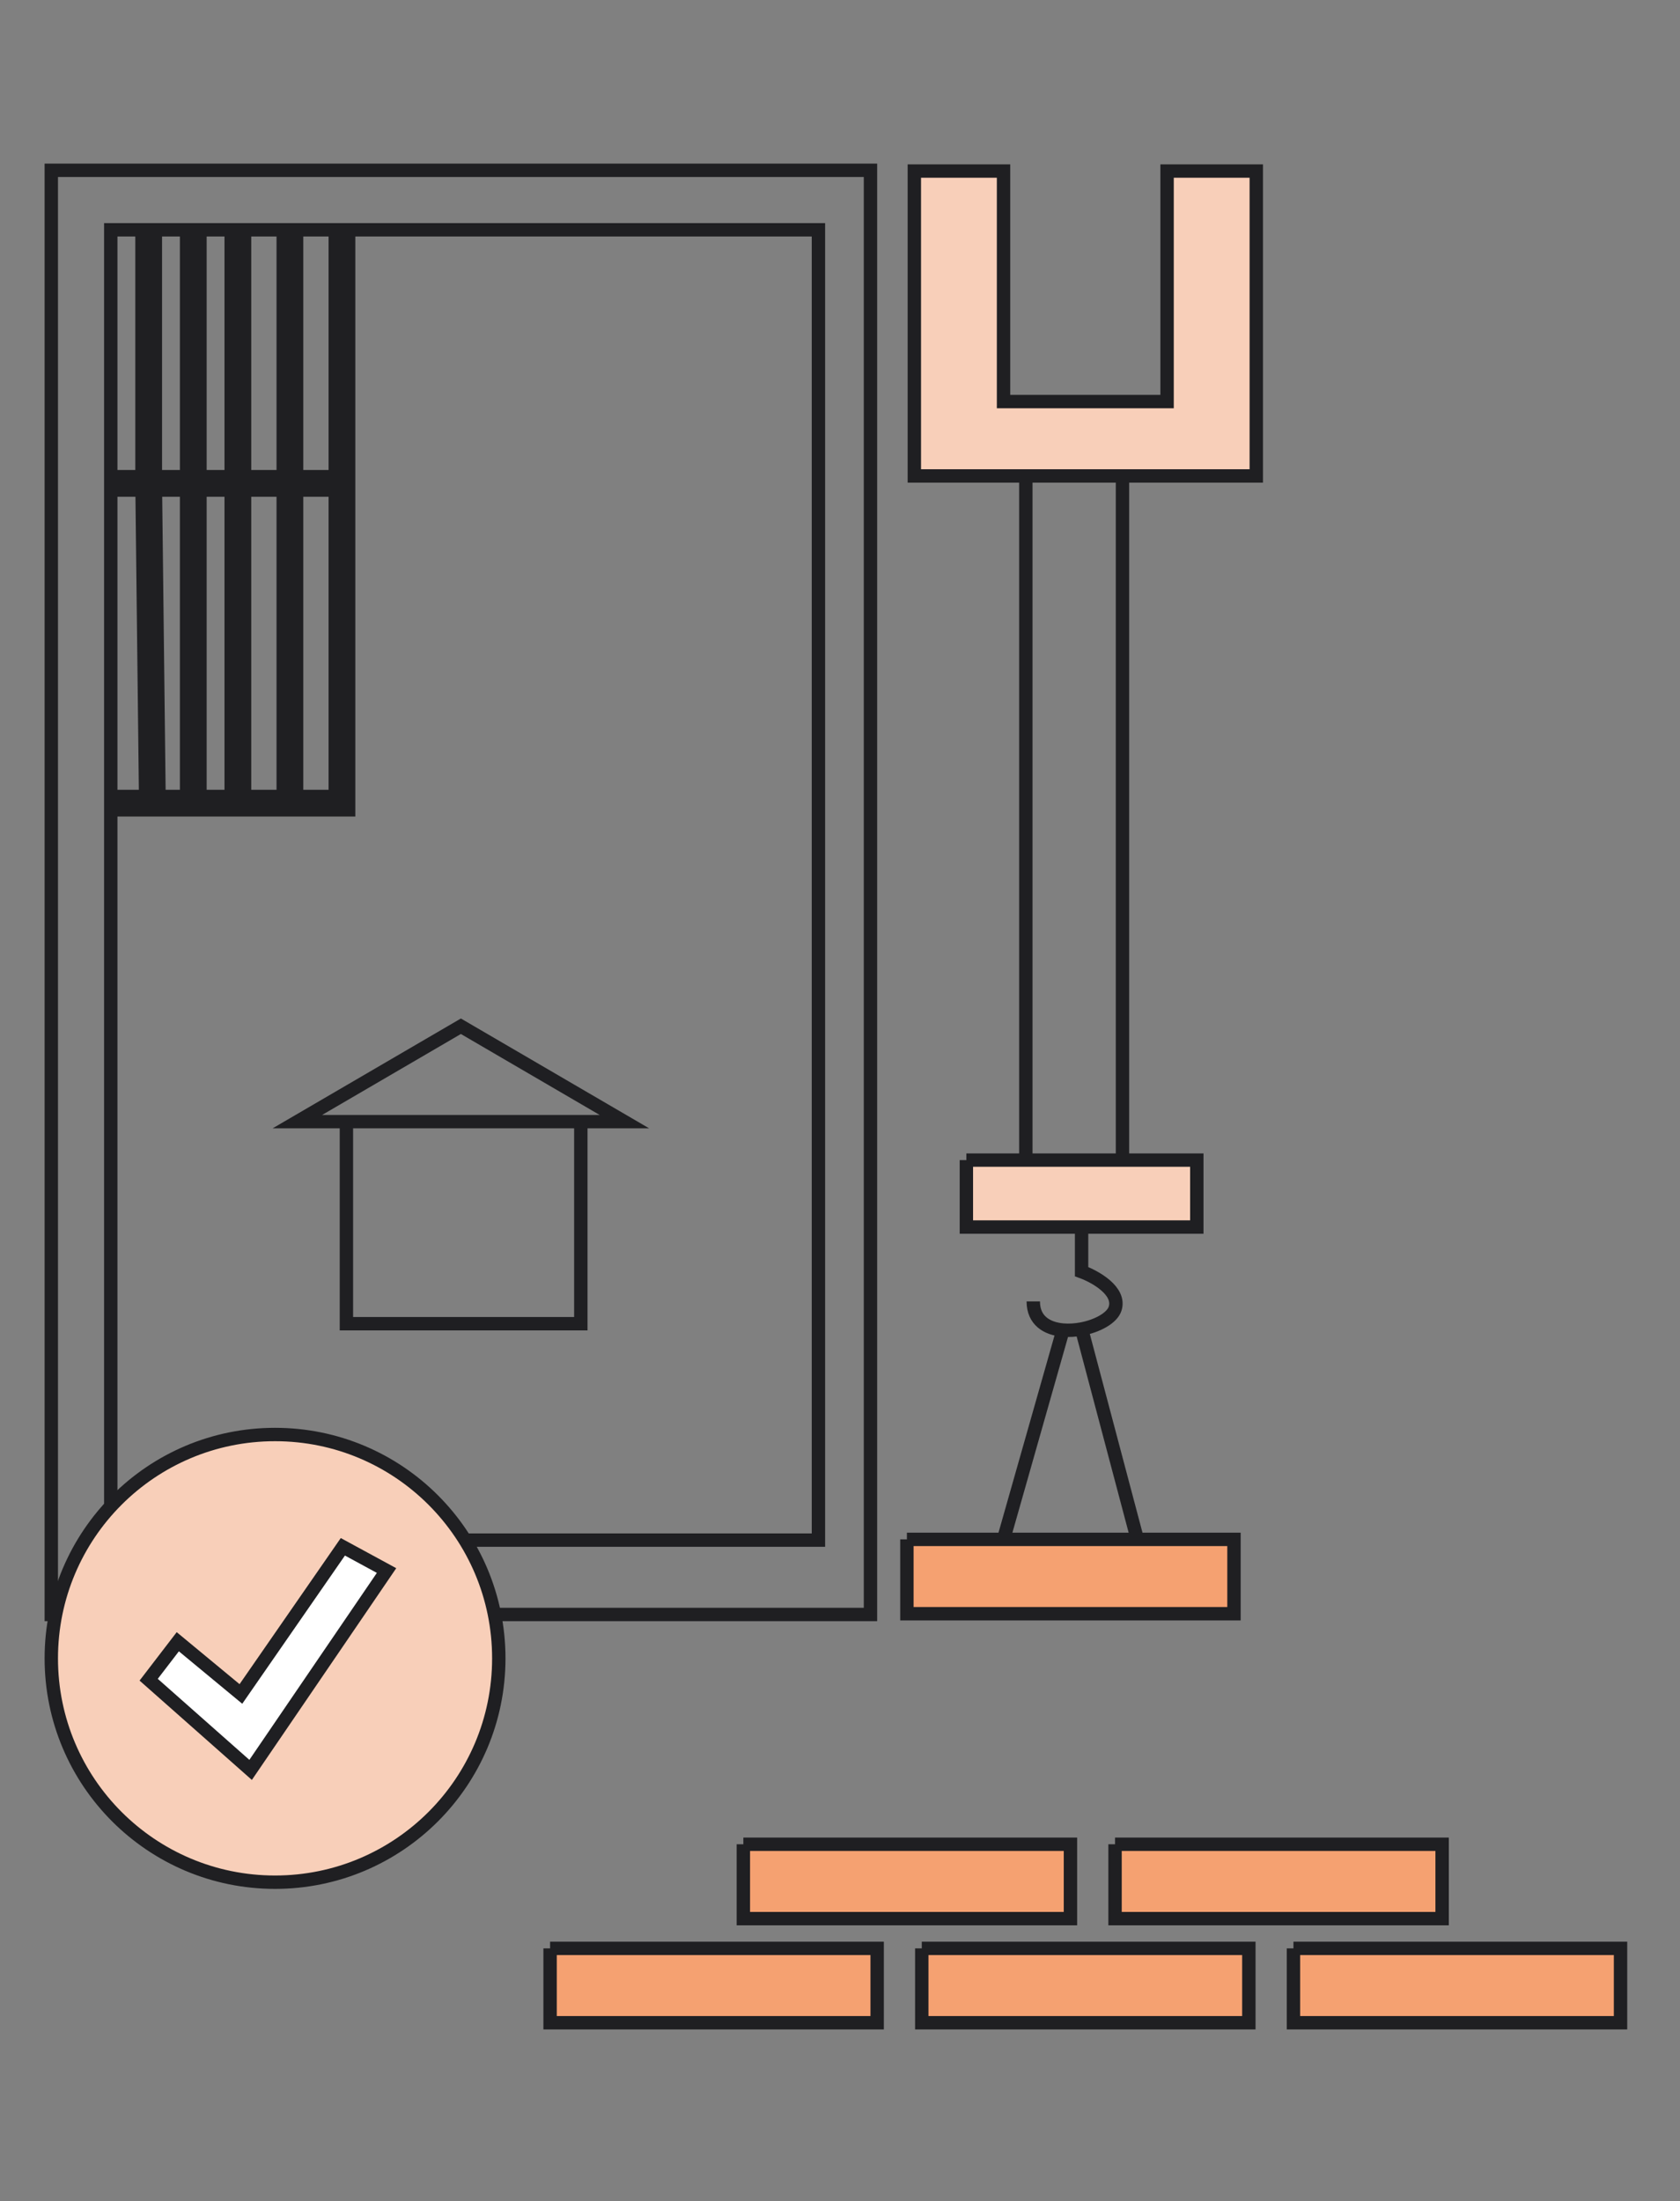 <svg width="113" height="148" viewBox="0 0 113 148" fill="none" xmlns="http://www.w3.org/2000/svg">
<rect x="0" y="0" width="113" height="148" fill="#808080" stroke="none"/>
<rect x="3.45" y="11.45" width="55.1" height="97.1" stroke="#1F1F22" stroke-width="0.9"/>
<path d="M23 54.45H23.45V54V32.5V15.45H55.05V103.55H7.45V32.95H9.555L9.795 53.55H7.5V54.45H10.25H13H16H19.5H23ZM9.55 32.05H7.45V15.45H9.55V32.05ZM10.45 32.05V15.45H12.55V32.05H10.45ZM13.45 32.05V15.45H15.55V32.05H13.45ZM16.45 32.05V15.45H19.05V32.05H16.45ZM19.95 32.05V15.45H22.55V32.05H19.95ZM19.95 32.95H22.55V53.55H19.95V32.95ZM19.05 32.95V53.55H16.45V32.95H19.05ZM15.55 32.95V53.55H13.45V32.95H15.55ZM12.55 32.95V53.55H10.695L10.455 32.95H12.55Z" stroke="#1F1F22" stroke-width="0.9"/>
<path d="M23.3 75.415V89H39.067V75.415M39.067 75.415H20L31 69L42 75.415H39.067Z" stroke="#1F1F22" stroke-width="0.9"/>
<path d="M78.5 78H70H67.5H65V82.5H72.75H80.5V78H78.5Z" fill="#F8CFB9"/>
<path d="M76.5 103.5H67.5H61V108.5H83V103.5H76.5Z" fill="#F5A171"/>
<path d="M65 78V82.5H72.75M65 78H67.5H70M65 78H70M72.75 82.5H80.5V78H78.5H70M72.75 82.5V85.5C73.667 85.833 75.4 86.8 75 88C74.794 88.619 73.821 89.153 72.75 89.356M69.5 87.5C69.5 88.783 70.414 89.334 71.5 89.428M71.5 89.428L67.5 103.5M71.5 89.428C71.906 89.463 72.335 89.434 72.75 89.356M67.5 103.5H76.5M67.5 103.5H61M72.75 89.356L76.5 103.5M76.5 103.5H61M76.5 103.5H83V108.5H61V103.5" stroke="#1F1F22" stroke-width="0.9"/>
<path d="M69 78V32M75.5 78V32" stroke="#1F1F22" stroke-width="0.9"/>
<path d="M61.5 11.5V32H67.5H78.5H84.5V11.5H78.5V27H67.5V11.5H61.5Z" fill="#F8CFB9"/>
<path d="M61.5 11.5V32H67.5H78.5H84.5V11.5H78.5V27H67.5V11.5H61.5Z" stroke="#1F1F22" stroke-width="0.9"/>
<path d="M102.5 131H93.5H87V136H109V131H102.5Z" fill="#F5A171"/>
<path d="M102.5 131H87M102.5 131H109V136H87V131M102.5 131H93.5H87" stroke="#1F1F22" stroke-width="0.9"/>
<path d="M77.5 131H68.5H62V136H84V131H77.5Z" fill="#F5A171"/>
<path d="M77.5 131H62M77.5 131H84V136H62V131M77.5 131H68.5H62" stroke="#1F1F22" stroke-width="0.9"/>
<path d="M52.5 131H43.5H37V136H59V131H52.5Z" fill="#F5A171"/>
<path d="M52.5 131H37M52.5 131H59V136H37V131M52.5 131H43.5H37" stroke="#1F1F22" stroke-width="0.9"/>
<path d="M90.5 124H81.5H75V129H97V124H90.5Z" fill="#F5A171"/>
<path d="M90.5 124H75M90.5 124H97V129H75V124M90.5 124H81.5H75" stroke="#1F1F22" stroke-width="0.9"/>
<path d="M65.5 124H56.5H50V129H72V124H65.5Z" fill="#F5A171"/>
<path d="M65.5 124H50M65.5 124H72V129H50V124M65.5 124H56.5H50" stroke="#1F1F22" stroke-width="0.9"/>
<circle cx="18.5" cy="111.5" r="15.05" fill="#F8CFB9" stroke="#1F1F22" stroke-width="0.9"/>
<path d="M11.959 110.383L10 112.936L16.857 119L26 105.596L23.061 104L16.204 113.894L11.959 110.383Z" fill="white" stroke="#1F1F22" stroke-width="0.9" stroke-linecap="round"/>
</svg>
